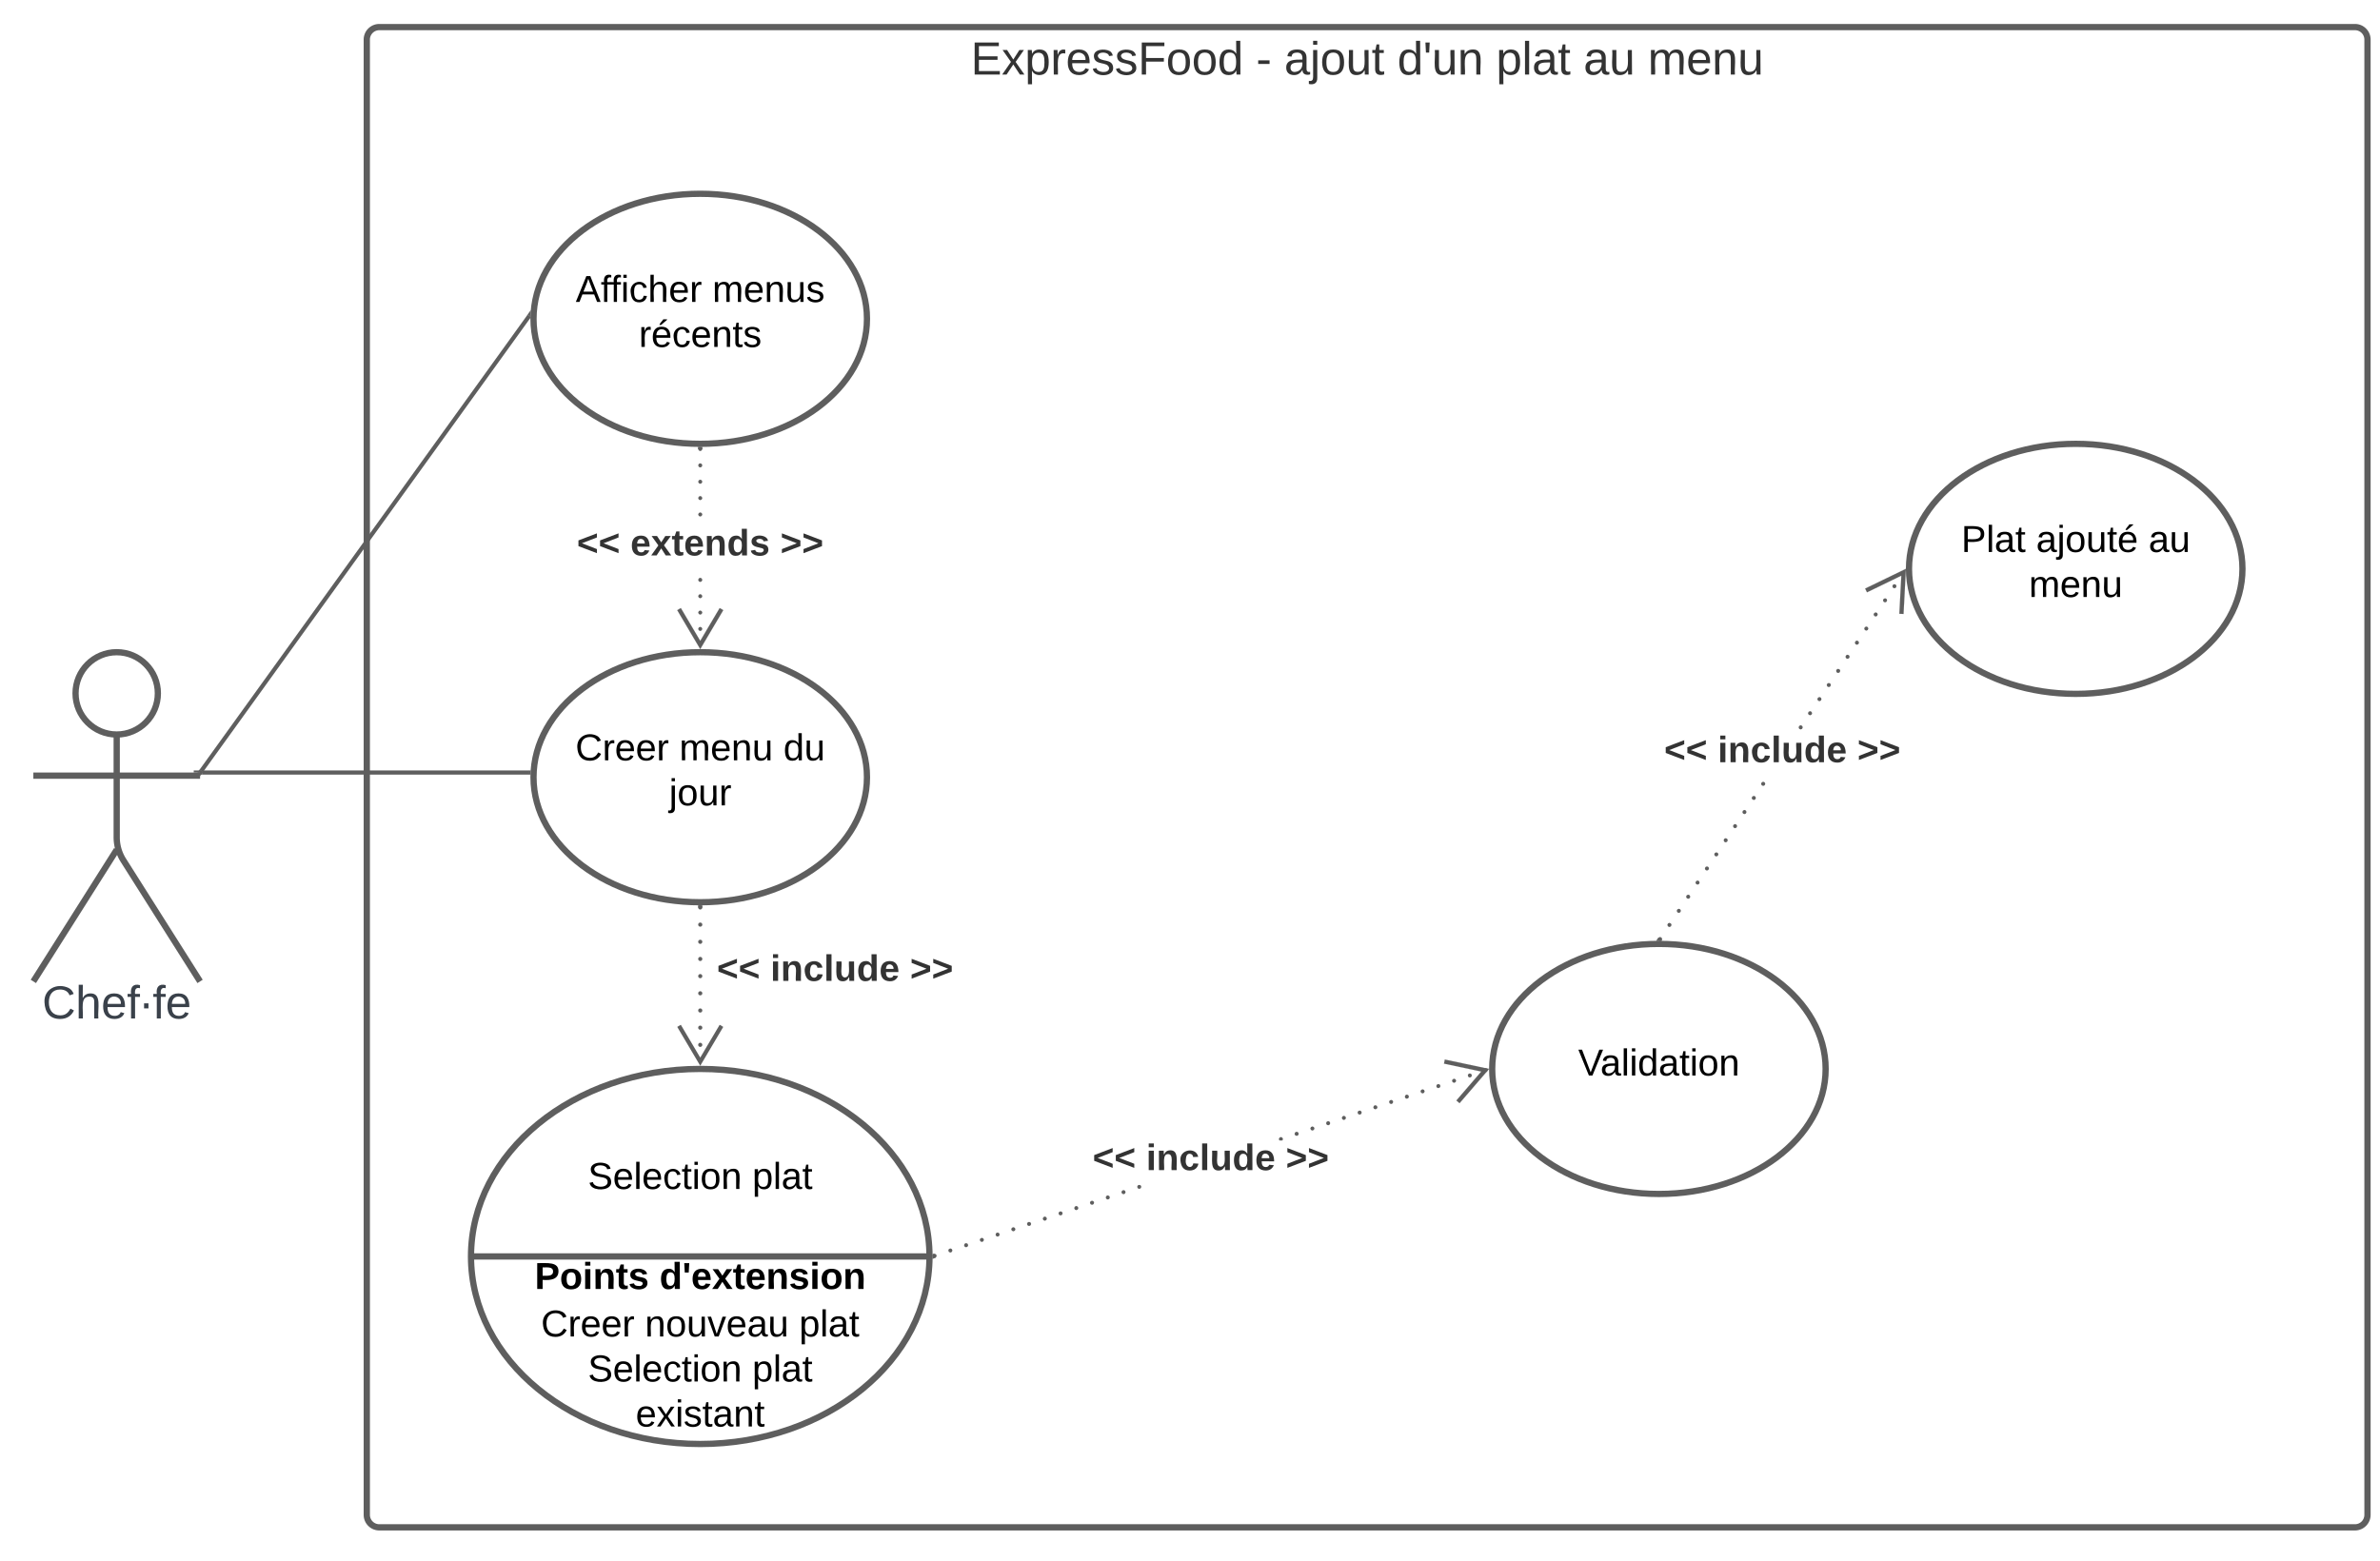 <svg xmlns="http://www.w3.org/2000/svg" xmlns:xlink="http://www.w3.org/1999/xlink" xmlns:lucid="lucid" width="1142" height="749"><g transform="translate(-64 -87)" lucid:page-tab-id="0_0"><path d="M0 0h1870.87v1322.84H0z" fill="#fff"/><path d="M240 106a6 6 0 0 1 6-6h948a6 6 0 0 1 6 6v708a6 6 0 0 1-6 6H246a6 6 0 0 1-6-6z" stroke="#5e5e5e" stroke-width="3" fill-opacity="0"/><use xlink:href="#a" transform="matrix(1,0,0,1,245,105) translate(284.815 17.778)"/><use xlink:href="#b" transform="matrix(1,0,0,1,245,105) translate(421.728 17.778)"/><use xlink:href="#c" transform="matrix(1,0,0,1,245,105) translate(435.247 17.778)"/><use xlink:href="#d" transform="matrix(1,0,0,1,245,105) translate(489.506 17.778)"/><use xlink:href="#e" transform="matrix(1,0,0,1,245,105) translate(536.914 17.778)"/><use xlink:href="#f" transform="matrix(1,0,0,1,245,105) translate(578.827 17.778)"/><use xlink:href="#g" transform="matrix(1,0,0,1,245,105) translate(609.691 17.778)"/><path d="M139.75 419.75c0 10.9-8.84 19.75-19.75 19.75-10.9 0-19.75-8.84-19.75-19.75 0-10.9 8.84-19.75 19.75-19.75 10.9 0 19.75 8.84 19.75 19.75z" stroke="#5e5e5e" stroke-width="3" fill="#fff"/><path d="M120 439.5v49.3a20.7 20.7 0 0 0 3.2 11.07L160 558m-40-63.2L80 558m0-98.75h80" stroke="#5e5e5e" stroke-width="3" fill="none"/><path d="M80 406a6 6 0 0 1 6-6h68a6 6 0 0 1 6 6v168a6 6 0 0 1-6 6H86a6 6 0 0 1-6-6z" fill="none"/><use xlink:href="#h" transform="matrix(1,0,0,1,0,558) translate(84.228 17.778)"/><path d="M480 240c0 33.14-35.82 60-80 60s-80-26.86-80-60 35.82-60 80-60 80 26.86 80 60z" stroke="#5e5e5e" stroke-width="3" fill="#fff"/><use xlink:href="#i" transform="matrix(1,0,0,1,320,180) translate(20.255 51.9)"/><use xlink:href="#j" transform="matrix(1,0,0,1,320,180) translate(85.805 51.9)"/><use xlink:href="#k" transform="matrix(1,0,0,1,320,180) translate(50.53 73.5)"/><path d="M480 460c0 33.14-35.82 60-80 60s-80-26.86-80-60 35.82-60 80-60 80 26.86 80 60z" stroke="#5e5e5e" stroke-width="3" fill="#fff"/><use xlink:href="#l" transform="matrix(1,0,0,1,320,400) translate(20.105 51.9)"/><use xlink:href="#m" transform="matrix(1,0,0,1,320,400) translate(69.955 51.9)"/><use xlink:href="#n" transform="matrix(1,0,0,1,320,400) translate(119.905 51.9)"/><use xlink:href="#o" transform="matrix(1,0,0,1,320,400) translate(65.055 73.5)"/><path d="M160.6 456.94L318 238.56" stroke="#5e5e5e" stroke-width="2" fill="none"/><path d="M159.06 460.77l-.03-.02h.04zm2.35-3.27l-1.4 1.96v-1.7h-1.23l1.02-1.43zM318.6 237.04l-.07 1.95-1.37-1 1.54-2.15z" stroke="#5e5e5e" stroke-width=".05" fill="#5e5e5e"/><path d="M161 457.75h156.57" stroke="#5e5e5e" stroke-width="2" fill="none"/><path d="M161.03 458.75H160v-1h-3v-1h4.03zM318.6 457.05l-.06 1.7h-1v-2h1.08z" stroke="#5e5e5e" stroke-width=".05" fill="#5e5e5e"/><path d="M400.7 388.13l.3.7-.3.7-.7.3-.7-.3-.3-.7.3-.7.7-.3zm0-7.85l.3.7-.3.7-.7.3-.7-.3-.3-.7.3-.7.7-.3zm0-7.85l.3.7-.3.7-.7.3-.7-.3-.3-.7.3-.7.7-.3zm0-7.85l.3.7-.3.72-.7.3-.7-.3-.3-.7.3-.72.7-.3zm0-31.4l.3.7-.3.72-.7.3-.7-.3-.3-.7.3-.7.7-.3zm0-7.84l.3.7-.3.7-.7.3-.7-.3-.3-.7.3-.7.7-.3zm0-7.85l.3.7-.3.7-.7.3-.7-.3-.3-.7.3-.7.7-.3zm0-7.86l.3.7-.3.72-.7.3-.7-.3-.3-.7.3-.72.7-.3zm0-7.85l.3.7-.3.7-.7.3-.7-.3-.3-.7.3-.7.7-.3z" fill="#5e5e5e"/><path d="M399.98 301.5h.95l.07 1.03h-2v-1.06z" fill="#5e5e5e"/><path d="M399.98 301.48h.98l.07 1.07h-2.05v-1.1zm-.96 1.02h1.95l-.06-.98H400l-.96-.02zM411.04 379.83L400 398.5l-11.04-18.67 1.72-1.02 9.32 15.77 9.32-15.76z" stroke="#5e5e5e" stroke-width=".05" fill="#5e5e5e"/><use xlink:href="#p" transform="matrix(1,0,0,1,340.815,339.333) translate(0.005 14.222)"/><use xlink:href="#q" transform="matrix(1,0,0,1,340.815,339.333) translate(25.684 14.222)"/><use xlink:href="#r" transform="matrix(1,0,0,1,340.815,339.333) translate(97.635 14.222)"/><path d="M940 600c0 33.14-35.82 60-80 60s-80-26.86-80-60 35.82-60 80-60 80 26.86 80 60z" stroke="#5e5e5e" stroke-width="3" fill="#fff"/><use xlink:href="#s" transform="matrix(1,0,0,1,780,540) translate(41.255 63.15)"/><path d="M401 522.5c0 .55-.45 1-1 1s-1-.45-1-1 .45-1 1-1 1 .45 1 1zm0 8.24c0 .55-.45 1-1 1s-1-.45-1-1 .45-1 1-1 1 .45 1 1zm0 8.25c0 .54-.45 1-1 1s-1-.46-1-1c0-.57.45-1 1-1s1 .43 1 1zm0 8.23c0 .55-.45 1-1 1s-1-.45-1-1c0-.56.45-1 1-1s1 .44 1 1zm0 8.24c0 .55-.45 1-1 1s-1-.45-1-1 .45-1 1-1 1 .45 1 1zm0 8.24c0 .56-.45 1-1 1s-1-.44-1-1c0-.54.45-1 1-1s1 .46 1 1zm0 8.25c0 .56-.45 1-1 1s-1-.44-1-1c0-.55.45-1 1-1s1 .45 1 1zm0 8.25c0 .55-.45 1-1 1s-1-.45-1-1c0-.56.45-1 1-1s1 .44 1 1zm0 8.24c0 .55-.45 1-1 1s-1-.45-1-1 .45-1 1-1 1 .45 1 1z" fill="#5e5e5e"/><path d="M399.98 521.5H401v1.03h-2v-1.06z" stroke="#5e5e5e" stroke-width=".05" fill="#5e5e5e"/><path d="M389.82 579.32l10.18 17.2 10.18-17.2" stroke="#5e5e5e" stroke-width="2" fill="none"/><use xlink:href="#p" transform="matrix(1,0,0,1,408,543.512) translate(0.005 14.222)"/><use xlink:href="#t" transform="matrix(1,0,0,1,408,543.512) translate(25.684 14.222)"/><use xlink:href="#r" transform="matrix(1,0,0,1,408,543.512) translate(92.696 14.222)"/><path d="M1140 360c0 33.14-35.82 60-80 60s-80-26.86-80-60 35.82-60 80-60 80 26.86 80 60z" stroke="#5e5e5e" stroke-width="3" fill="#fff"/><use xlink:href="#u" transform="matrix(1,0,0,1,980,300) translate(25.055 51.9)"/><use xlink:href="#v" transform="matrix(1,0,0,1,980,300) translate(61.005 51.9)"/><use xlink:href="#w" transform="matrix(1,0,0,1,980,300) translate(114.955 51.9)"/><use xlink:href="#x" transform="matrix(1,0,0,1,980,300) translate(57.53 73.5)"/><path d="M861.26 536.96l.3.7-.3.7-.7.3-.7-.3-.3-.7.3-.7.7-.3zm4.5-6.78l.3.7-.3.72-.7.3-.72-.3-.3-.7.3-.72.7-.3zm4.5-6.77l.3.72-.3.7-.7.3-.72-.3-.3-.7.3-.7.7-.3zm4.5-6.76l.3.7-.3.7-.7.3-.72-.3-.3-.7.3-.7.7-.3zm4.5-6.78l.28.7-.3.7-.7.3-.7-.3-.3-.7.3-.7.7-.3zm4.5-6.78l.28.7-.3.72-.7.3-.7-.3-.3-.7.3-.72.7-.3zm4.5-6.77l.28.72-.3.7-.7.3-.7-.3-.3-.7.3-.7.7-.3zm4.48-6.77l.3.7-.3.72-.7.3-.7-.3-.3-.7.3-.72.7-.3zm4.5-6.77l.3.7-.3.7-.7.3-.7-.3-.3-.7.3-.7.7-.3zm4.5-6.78l.3.7-.3.72-.7.3-.7-.3-.3-.7.3-.72.7-.3zm4.5-6.77l.3.72-.3.7-.7.3-.72-.3-.3-.7.3-.7.7-.3zm4.5-6.77l.3.7-.3.72-.7.3-.72-.3-.3-.7.3-.72.7-.3zm18-27.1l.28.7-.3.72-.7.3-.7-.3-.3-.7.3-.72.7-.3zm4.48-6.77l.3.7-.3.7-.7.3-.7-.3-.3-.7.3-.7.7-.3zm4.5-6.78l.3.7-.3.72-.7.3-.7-.3-.3-.7.3-.72.7-.3zm4.5-6.77l.3.7-.3.72-.7.3-.72-.3-.3-.7.3-.7.7-.3zm4.5-6.77l.3.7-.3.72-.7.3-.72-.3-.3-.7.3-.72.7-.3zm4.5-6.77l.3.7-.3.7-.7.3-.72-.3-.3-.7.3-.7.7-.3zm4.5-6.78l.3.7-.3.72-.7.3-.72-.3-.3-.7.3-.72.7-.3zm4.5-6.77l.28.72-.3.7-.7.3-.7-.3-.3-.7.3-.7.7-.3zm4.5-6.77l.28.7-.3.72-.7.3-.7-.3-.3-.7.3-.72.7-.3zm4.5-6.77l.28.7-.3.7-.7.3-.7-.3-.3-.7.3-.7.7-.3zm4.48-6.78l.3.7-.3.72-.7.3-.7-.3-.3-.7.3-.72.7-.3z" fill="#5e5e5e"/><path d="M861.4 538.2l-.22.34-1.16-.04h-1.23l.93-1.4z" fill="#5e5e5e"/><path d="M861.43 538.2l-.24.36-1.18-.03h-1.28l1-1.47zm-2.6.3l.24-.02h.95l1.14.03.2-.3-1.62-1.07zM977.37 381.66l-2-.1.96-18.3-16.48 8-.88-1.8L978.5 360z" stroke="#5e5e5e" stroke-width=".05" fill="#5e5e5e"/><g><use xlink:href="#p" transform="matrix(1,0,0,1,862.534,438.583) translate(0.005 14.222)"/><use xlink:href="#t" transform="matrix(1,0,0,1,862.534,438.583) translate(25.684 14.222)"/><use xlink:href="#r" transform="matrix(1,0,0,1,862.534,438.583) translate(92.696 14.222)"/></g><path d="M510 690c0 49.7-49.25 90-110 90s-110-40.3-110-90 49.25-90 110-90 110 40.3 110 90zm-220 0h220" stroke="#5e5e5e" stroke-width="3" fill="#fff"/><g><use xlink:href="#y" transform="matrix(1,0,0,1,323,618) translate(23.075 39.6)"/><use xlink:href="#z" transform="matrix(1,0,0,1,323,618) translate(101.975 39.6)"/></g><g><use xlink:href="#A" transform="matrix(1,0,0,1,323,714) translate(0.6 14.4)"/><use xlink:href="#B" transform="matrix(1,0,0,1,323,714) translate(50.45 14.4)"/><use xlink:href="#C" transform="matrix(1,0,0,1,323,714) translate(124.45 14.4)"/><use xlink:href="#y" transform="matrix(1,0,0,1,323,714) translate(23.075 36)"/><use xlink:href="#D" transform="matrix(1,0,0,1,323,714) translate(101.975 36)"/><use xlink:href="#E" transform="matrix(1,0,0,1,323,714) translate(46.025 57.6)"/><use xlink:href="#F" transform="matrix(1,0,0,1,323,714) translate(77 79.2)"/></g><g><use xlink:href="#G" transform="matrix(1,0,0,1,290,690) translate(30.575 15.6)"/><use xlink:href="#H" transform="matrix(1,0,0,1,290,690) translate(90.425 15.6)"/></g><path d="M513.15 688.97l.3.7-.3.72-.7.28-.7-.3-.3-.7.3-.7.7-.3zm7.56-2.54l.3.7-.3.7-.7.3-.7-.3-.3-.7.3-.7.7-.3zm7.56-2.55l.3.7-.3.72-.7.3-.7-.3-.3-.7.3-.72.7-.3zm7.55-2.54l.3.7-.3.7-.7.3-.7-.3-.3-.7.3-.7.7-.3zm7.56-2.55l.3.7-.3.7-.7.3-.7-.3-.3-.7.3-.7.7-.3zm7.56-2.55l.3.7-.3.7-.7.3-.72-.3-.3-.7.3-.7.7-.3zm7.55-2.55l.3.7-.3.7-.7.3-.72-.3-.3-.7.3-.7.7-.3zm7.55-2.55l.3.7-.3.72-.7.3-.7-.3-.3-.7.3-.72.7-.3zm7.55-2.54l.3.72-.3.7-.7.3-.7-.3-.3-.7.3-.7.7-.3zm7.55-2.54l.3.7-.3.72-.7.3-.7-.3-.3-.7.3-.72.7-.3zm7.56-2.54l.3.7-.3.7-.7.3-.72-.3-.3-.7.3-.7.7-.3zm7.55-2.55l.3.7-.3.72-.7.28-.7-.3-.3-.7.3-.7.7-.3zm7.55-2.55l.3.7-.3.72-.7.3-.7-.3-.3-.7.3-.72.7-.3zm7.55-2.54l.3.7-.3.7-.7.3-.7-.3-.3-.7.3-.7.5-.2h.4zm67.97-22.9l.3.7-.27.65h-1.46l-.27-.66.3-.7.7-.3zm7.56-2.56l.3.7-.3.72-.7.3-.72-.3-.3-.7.3-.72.7-.3zm7.55-2.54l.3.7-.3.7-.7.3-.7-.3-.3-.7.3-.7.7-.3zm7.56-2.55l.3.7-.3.72-.7.3-.7-.3-.3-.7.3-.72.7-.3zm7.55-2.55l.3.7-.3.72-.7.3-.7-.3-.3-.7.3-.72.7-.3zm7.57-2.54l.3.7-.3.7-.7.3-.72-.3-.3-.7.3-.7.7-.3zm7.55-2.55l.3.7-.3.7-.7.3-.72-.3-.3-.7.3-.7.7-.3zm7.55-2.55l.3.7-.3.7-.7.3-.7-.3-.3-.7.3-.7.7-.3zm7.55-2.55l.3.7-.3.72-.7.3-.7-.3-.3-.7.3-.72.7-.3zm7.55-2.54l.3.7-.3.7-.7.3-.7-.3-.3-.7.3-.7.7-.3zm7.56-2.55l.3.72-.3.7-.7.3-.72-.3-.28-.7.3-.7.7-.3zm7.55-2.53l.3.7-.3.7-.7.3-.7-.3-.3-.7.3-.7.7-.3zm7.55-2.55l.3.7-.3.7-.7.3-.7-.3-.3-.7.3-.7.7-.3zm7.55-2.55l.3.7-.3.72-.7.28-.7-.3-.3-.7.3-.7.7-.3z" fill="#5e5e5e"/><path d="M512.8 690.62l-1.32.44.02-1.05v-1.05l.65-.23z" fill="#5e5e5e"/><path d="M512.82 690.64l-1.37.46.03-1.1-.02-1.07.7-.24zm-1.3-1.67V690l-.02 1.03 1.26-.43-.62-1.84zM778.5 600l-14.16 16.43-1.52-1.3 11.96-13.88-17.9-3.8.4-1.95z" stroke="#5e5e5e" stroke-width=".05" fill="#5e5e5e"/><g><use xlink:href="#p" transform="matrix(1,0,0,1,588.284,634.333) translate(0.005 14.222)"/><use xlink:href="#t" transform="matrix(1,0,0,1,588.284,634.333) translate(25.684 14.222)"/><use xlink:href="#r" transform="matrix(1,0,0,1,588.284,634.333) translate(92.696 14.222)"/></g><defs><path fill="#333" d="M30 0v-248h187v28H63v79h144v27H63v87h162V0H30" id="I"/><path fill="#333" d="M141 0L90-78 38 0H4l68-98-65-92h35l48 74 47-74h35l-64 92 68 98h-35" id="J"/><path fill="#333" d="M115-194c55 1 70 41 70 98S169 2 115 4C84 4 66-9 55-30l1 105H24l-1-265h31l2 30c10-21 28-34 59-34zm-8 174c40 0 45-34 45-75s-6-73-45-74c-42 0-51 32-51 76 0 43 10 73 51 73" id="K"/><path fill="#333" d="M114-163C36-179 61-72 57 0H25l-1-190h30c1 12-1 29 2 39 6-27 23-49 58-41v29" id="L"/><path fill="#333" d="M100-194c63 0 86 42 84 106H49c0 40 14 67 53 68 26 1 43-12 49-29l28 8c-11 28-37 45-77 45C44 4 14-33 15-96c1-61 26-98 85-98zm52 81c6-60-76-77-97-28-3 7-6 17-6 28h103" id="M"/><path fill="#333" d="M135-143c-3-34-86-38-87 0 15 53 115 12 119 90S17 21 10-45l28-5c4 36 97 45 98 0-10-56-113-15-118-90-4-57 82-63 122-42 12 7 21 19 24 35" id="N"/><path fill="#333" d="M63-220v92h138v28H63V0H30v-248h175v28H63" id="O"/><path fill="#333" d="M100-194c62-1 85 37 85 99 1 63-27 99-86 99S16-35 15-95c0-66 28-99 85-99zM99-20c44 1 53-31 53-75 0-43-8-75-51-75s-53 32-53 75 10 74 51 75" id="P"/><path fill="#333" d="M85-194c31 0 48 13 60 33l-1-100h32l1 261h-30c-2-10 0-23-3-31C134-8 116 4 85 4 32 4 16-35 15-94c0-66 23-100 70-100zm9 24c-40 0-46 34-46 75 0 40 6 74 45 74 42 0 51-32 51-76 0-42-9-74-50-73" id="Q"/><g id="a"><use transform="matrix(0.062,0,0,0.062,0,0)" xlink:href="#I"/><use transform="matrix(0.062,0,0,0.062,14.815,0)" xlink:href="#J"/><use transform="matrix(0.062,0,0,0.062,25.926,0)" xlink:href="#K"/><use transform="matrix(0.062,0,0,0.062,38.272,0)" xlink:href="#L"/><use transform="matrix(0.062,0,0,0.062,45.617,0)" xlink:href="#M"/><use transform="matrix(0.062,0,0,0.062,57.963,0)" xlink:href="#N"/><use transform="matrix(0.062,0,0,0.062,69.074,0)" xlink:href="#N"/><use transform="matrix(0.062,0,0,0.062,80.185,0)" xlink:href="#O"/><use transform="matrix(0.062,0,0,0.062,93.704,0)" xlink:href="#P"/><use transform="matrix(0.062,0,0,0.062,106.049,0)" xlink:href="#P"/><use transform="matrix(0.062,0,0,0.062,118.395,0)" xlink:href="#Q"/></g><path fill="#333" d="M16-82v-28h88v28H16" id="R"/><use transform="matrix(0.062,0,0,0.062,0,0)" xlink:href="#R" id="b"/><path fill="#333" d="M141-36C126-15 110 5 73 4 37 3 15-17 15-53c-1-64 63-63 125-63 3-35-9-54-41-54-24 1-41 7-42 31l-33-3c5-37 33-52 76-52 45 0 72 20 72 64v82c-1 20 7 32 28 27v20c-31 9-61-2-59-35zM48-53c0 20 12 33 32 33 41-3 63-29 60-74-43 2-92-5-92 41" id="S"/><path fill="#333" d="M24-231v-30h32v30H24zM-9 49c24 4 33-6 33-30v-209h32V24c2 40-23 58-65 49V49" id="T"/><path fill="#333" d="M84 4C-5 8 30-112 23-190h32v120c0 31 7 50 39 49 72-2 45-101 50-169h31l1 190h-30c-1-10 1-25-2-33-11 22-28 36-60 37" id="U"/><path fill="#333" d="M59-47c-2 24 18 29 38 22v24C64 9 27 4 27-40v-127H5v-23h24l9-43h21v43h35v23H59v120" id="V"/><g id="c"><use transform="matrix(0.062,0,0,0.062,0,0)" xlink:href="#S"/><use transform="matrix(0.062,0,0,0.062,12.346,0)" xlink:href="#T"/><use transform="matrix(0.062,0,0,0.062,17.222,0)" xlink:href="#P"/><use transform="matrix(0.062,0,0,0.062,29.568,0)" xlink:href="#U"/><use transform="matrix(0.062,0,0,0.062,41.914,0)" xlink:href="#V"/></g><path fill="#333" d="M47-170H22l-4-78h33" id="W"/><path fill="#333" d="M117-194c89-4 53 116 60 194h-32v-121c0-31-8-49-39-48C34-167 62-67 57 0H25l-1-190h30c1 10-1 24 2 32 11-22 29-35 61-36" id="X"/><g id="d"><use transform="matrix(0.062,0,0,0.062,0,0)" xlink:href="#Q"/><use transform="matrix(0.062,0,0,0.062,12.346,0)" xlink:href="#W"/><use transform="matrix(0.062,0,0,0.062,16.543,0)" xlink:href="#U"/><use transform="matrix(0.062,0,0,0.062,28.889,0)" xlink:href="#X"/></g><path fill="#333" d="M24 0v-261h32V0H24" id="Y"/><g id="e"><use transform="matrix(0.062,0,0,0.062,0,0)" xlink:href="#K"/><use transform="matrix(0.062,0,0,0.062,12.346,0)" xlink:href="#Y"/><use transform="matrix(0.062,0,0,0.062,17.222,0)" xlink:href="#S"/><use transform="matrix(0.062,0,0,0.062,29.568,0)" xlink:href="#V"/></g><g id="f"><use transform="matrix(0.062,0,0,0.062,0,0)" xlink:href="#S"/><use transform="matrix(0.062,0,0,0.062,12.346,0)" xlink:href="#U"/></g><path fill="#333" d="M210-169c-67 3-38 105-44 169h-31v-121c0-29-5-50-35-48C34-165 62-65 56 0H25l-1-190h30c1 10-1 24 2 32 10-44 99-50 107 0 11-21 27-35 58-36 85-2 47 119 55 194h-31v-121c0-29-5-49-35-48" id="Z"/><g id="g"><use transform="matrix(0.062,0,0,0.062,0,0)" xlink:href="#Z"/><use transform="matrix(0.062,0,0,0.062,18.457,0)" xlink:href="#M"/><use transform="matrix(0.062,0,0,0.062,30.802,0)" xlink:href="#X"/><use transform="matrix(0.062,0,0,0.062,43.148,0)" xlink:href="#U"/></g><path fill="#3a414a" d="M212-179c-10-28-35-45-73-45-59 0-87 40-87 99 0 60 29 101 89 101 43 0 62-24 78-52l27 14C228-24 195 4 139 4 59 4 22-46 18-125c-6-104 99-153 187-111 19 9 31 26 39 46" id="aa"/><path fill="#3a414a" d="M106-169C34-169 62-67 57 0H25v-261h32l-1 103c12-21 28-36 61-36 89 0 53 116 60 194h-32v-121c2-32-8-49-39-48" id="ab"/><path fill="#3a414a" d="M100-194c63 0 86 42 84 106H49c0 40 14 67 53 68 26 1 43-12 49-29l28 8c-11 28-37 45-77 45C44 4 14-33 15-96c1-61 26-98 85-98zm52 81c6-60-76-77-97-28-3 7-6 17-6 28h103" id="ac"/><path fill="#3a414a" d="M101-234c-31-9-42 10-38 44h38v23H63V0H32v-167H5v-23h27c-7-52 17-82 69-68v24" id="ad"/><path fill="#3a414a" d="M33-78v-39h34v39H33" id="ae"/><g id="h"><use transform="matrix(0.062,0,0,0.062,0,0)" xlink:href="#aa"/><use transform="matrix(0.062,0,0,0.062,15.988,0)" xlink:href="#ab"/><use transform="matrix(0.062,0,0,0.062,28.333,0)" xlink:href="#ac"/><use transform="matrix(0.062,0,0,0.062,40.679,0)" xlink:href="#ad"/><use transform="matrix(0.062,0,0,0.062,46.852,0)" xlink:href="#ae"/><use transform="matrix(0.062,0,0,0.062,53.025,0)" xlink:href="#ad"/><use transform="matrix(0.062,0,0,0.062,59.198,0)" xlink:href="#ac"/></g><path d="M205 0l-28-72H64L36 0H1l101-248h38L239 0h-34zm-38-99l-47-123c-12 45-31 82-46 123h93" id="af"/><path d="M101-234c-31-9-42 10-38 44h38v23H63V0H32v-167H5v-23h27c-7-52 17-82 69-68v24" id="ag"/><path d="M24-231v-30h32v30H24zM24 0v-190h32V0H24" id="ah"/><path d="M96-169c-40 0-48 33-48 73s9 75 48 75c24 0 41-14 43-38l32 2c-6 37-31 61-74 61-59 0-76-41-82-99-10-93 101-131 147-64 4 7 5 14 7 22l-32 3c-4-21-16-35-41-35" id="ai"/><path d="M106-169C34-169 62-67 57 0H25v-261h32l-1 103c12-21 28-36 61-36 89 0 53 116 60 194h-32v-121c2-32-8-49-39-48" id="aj"/><path d="M100-194c63 0 86 42 84 106H49c0 40 14 67 53 68 26 1 43-12 49-29l28 8c-11 28-37 45-77 45C44 4 14-33 15-96c1-61 26-98 85-98zm52 81c6-60-76-77-97-28-3 7-6 17-6 28h103" id="ak"/><path d="M114-163C36-179 61-72 57 0H25l-1-190h30c1 12-1 29 2 39 6-27 23-49 58-41v29" id="al"/><g id="i"><use transform="matrix(0.05,0,0,0.05,0,0)" xlink:href="#af"/><use transform="matrix(0.05,0,0,0.05,12,0)" xlink:href="#ag"/><use transform="matrix(0.05,0,0,0.05,16.65,0)" xlink:href="#ag"/><use transform="matrix(0.05,0,0,0.05,21.65,0)" xlink:href="#ah"/><use transform="matrix(0.05,0,0,0.05,25.6,0)" xlink:href="#ai"/><use transform="matrix(0.05,0,0,0.05,34.6,0)" xlink:href="#aj"/><use transform="matrix(0.05,0,0,0.05,44.6,0)" xlink:href="#ak"/><use transform="matrix(0.05,0,0,0.05,54.6,0)" xlink:href="#al"/></g><path d="M210-169c-67 3-38 105-44 169h-31v-121c0-29-5-50-35-48C34-165 62-65 56 0H25l-1-190h30c1 10-1 24 2 32 10-44 99-50 107 0 11-21 27-35 58-36 85-2 47 119 55 194h-31v-121c0-29-5-49-35-48" id="am"/><path d="M117-194c89-4 53 116 60 194h-32v-121c0-31-8-49-39-48C34-167 62-67 57 0H25l-1-190h30c1 10-1 24 2 32 11-22 29-35 61-36" id="an"/><path d="M84 4C-5 8 30-112 23-190h32v120c0 31 7 50 39 49 72-2 45-101 50-169h31l1 190h-30c-1-10 1-25-2-33-11 22-28 36-60 37" id="ao"/><path d="M135-143c-3-34-86-38-87 0 15 53 115 12 119 90S17 21 10-45l28-5c4 36 97 45 98 0-10-56-113-15-118-90-4-57 82-63 122-42 12 7 21 19 24 35" id="ap"/><g id="j"><use transform="matrix(0.05,0,0,0.05,0,0)" xlink:href="#am"/><use transform="matrix(0.05,0,0,0.05,14.95,0)" xlink:href="#ak"/><use transform="matrix(0.05,0,0,0.05,24.95,0)" xlink:href="#an"/><use transform="matrix(0.05,0,0,0.05,34.95,0)" xlink:href="#ao"/><use transform="matrix(0.05,0,0,0.05,44.95,0)" xlink:href="#ap"/></g><path d="M100-194c63 0 86 42 84 106H49c0 40 14 67 53 68 26 1 43-12 49-29l28 8c-11 28-37 45-77 45C44 4 14-33 15-96c1-61 26-98 85-98zm52 81c6-60-76-77-97-28-3 7-6 17-6 28h103zm-74-98c8-23 27-35 38-54h36v5l-58 49H78" id="aq"/><path d="M59-47c-2 24 18 29 38 22v24C64 9 27 4 27-40v-127H5v-23h24l9-43h21v43h35v23H59v120" id="ar"/><g id="k"><use transform="matrix(0.05,0,0,0.05,0,0)" xlink:href="#al"/><use transform="matrix(0.05,0,0,0.05,5.95,0)" xlink:href="#aq"/><use transform="matrix(0.05,0,0,0.05,15.95,0)" xlink:href="#ai"/><use transform="matrix(0.05,0,0,0.05,24.95,0)" xlink:href="#ak"/><use transform="matrix(0.05,0,0,0.05,34.95,0)" xlink:href="#an"/><use transform="matrix(0.05,0,0,0.05,44.95,0)" xlink:href="#ar"/><use transform="matrix(0.05,0,0,0.05,49.95,0)" xlink:href="#ap"/></g><path d="M212-179c-10-28-35-45-73-45-59 0-87 40-87 99 0 60 29 101 89 101 43 0 62-24 78-52l27 14C228-24 195 4 139 4 59 4 22-46 18-125c-6-104 99-153 187-111 19 9 31 26 39 46" id="as"/><g id="l"><use transform="matrix(0.05,0,0,0.05,0,0)" xlink:href="#as"/><use transform="matrix(0.05,0,0,0.05,12.95,0)" xlink:href="#al"/><use transform="matrix(0.05,0,0,0.05,18.9,0)" xlink:href="#ak"/><use transform="matrix(0.05,0,0,0.05,28.9,0)" xlink:href="#ak"/><use transform="matrix(0.05,0,0,0.05,38.9,0)" xlink:href="#al"/></g><g id="m"><use transform="matrix(0.05,0,0,0.05,0,0)" xlink:href="#am"/><use transform="matrix(0.05,0,0,0.05,14.95,0)" xlink:href="#ak"/><use transform="matrix(0.05,0,0,0.05,24.95,0)" xlink:href="#an"/><use transform="matrix(0.05,0,0,0.05,34.95,0)" xlink:href="#ao"/></g><path d="M85-194c31 0 48 13 60 33l-1-100h32l1 261h-30c-2-10 0-23-3-31C134-8 116 4 85 4 32 4 16-35 15-94c0-66 23-100 70-100zm9 24c-40 0-46 34-46 75 0 40 6 74 45 74 42 0 51-32 51-76 0-42-9-74-50-73" id="at"/><g id="n"><use transform="matrix(0.05,0,0,0.05,0,0)" xlink:href="#at"/><use transform="matrix(0.05,0,0,0.05,10,0)" xlink:href="#ao"/></g><path d="M24-231v-30h32v30H24zM-9 49c24 4 33-6 33-30v-209h32V24c2 40-23 58-65 49V49" id="au"/><path d="M100-194c62-1 85 37 85 99 1 63-27 99-86 99S16-35 15-95c0-66 28-99 85-99zM99-20c44 1 53-31 53-75 0-43-8-75-51-75s-53 32-53 75 10 74 51 75" id="av"/><g id="o"><use transform="matrix(0.05,0,0,0.05,0,0)" xlink:href="#au"/><use transform="matrix(0.05,0,0,0.05,3.95,0)" xlink:href="#av"/><use transform="matrix(0.05,0,0,0.05,13.95,0)" xlink:href="#ao"/><use transform="matrix(0.05,0,0,0.05,23.95,0)" xlink:href="#al"/></g><path fill="#333" d="M15-91v-56l181-69v40L49-119l147 57v40" id="aw"/><g id="p"><use transform="matrix(0.049,0,0,0.049,0,0)" xlink:href="#aw"/><use transform="matrix(0.049,0,0,0.049,10.37,0)" xlink:href="#aw"/></g><path fill="#333" d="M185-48c-13 30-37 53-82 52C43 2 14-33 14-96s30-98 90-98c62 0 83 45 84 108H66c0 31 8 55 39 56 18 0 30-7 34-22zm-45-69c5-46-57-63-70-21-2 6-4 13-4 21h74" id="ax"/><path fill="#333" d="M144 0l-44-69L55 0H2l70-98-66-92h53l41 62 40-62h54l-67 91 71 99h-54" id="ay"/><path fill="#333" d="M115-3C79 11 28 4 28-45v-112H4v-33h27l15-45h31v45h36v33H77v99c-1 23 16 31 38 25v30" id="az"/><path fill="#333" d="M135-194c87-1 58 113 63 194h-50c-7-57 23-157-34-157-59 0-34 97-39 157H25l-1-190h47c2 12-1 28 3 38 12-26 28-41 61-42" id="aA"/><path fill="#333" d="M88-194c31-1 46 15 58 34l-1-101h50l1 261h-48c-2-10 0-23-3-31C134-8 116 4 84 4 32 4 16-41 15-95c0-56 19-97 73-99zm17 164c33 0 40-30 41-66 1-37-9-64-41-64s-38 30-39 65c0 43 13 65 39 65" id="aB"/><path fill="#333" d="M137-138c1-29-70-34-71-4 15 46 118 7 119 86 1 83-164 76-172 9l43-7c4 19 20 25 44 25 33 8 57-30 24-41C81-84 22-81 20-136c-2-80 154-74 161-7" id="aC"/><g id="q"><use transform="matrix(0.049,0,0,0.049,0,0)" xlink:href="#ax"/><use transform="matrix(0.049,0,0,0.049,9.877,0)" xlink:href="#ay"/><use transform="matrix(0.049,0,0,0.049,19.753,0)" xlink:href="#az"/><use transform="matrix(0.049,0,0,0.049,25.63,0)" xlink:href="#ax"/><use transform="matrix(0.049,0,0,0.049,35.506,0)" xlink:href="#aA"/><use transform="matrix(0.049,0,0,0.049,46.321,0)" xlink:href="#aB"/><use transform="matrix(0.049,0,0,0.049,57.136,0)" xlink:href="#aC"/></g><path fill="#333" d="M15-22v-40l146-57-146-57v-40l181 69v56" id="aD"/><g id="r"><use transform="matrix(0.049,0,0,0.049,0,0)" xlink:href="#aD"/><use transform="matrix(0.049,0,0,0.049,10.37,0)" xlink:href="#aD"/></g><path d="M137 0h-34L2-248h35l83 218 83-218h36" id="aE"/><path d="M141-36C126-15 110 5 73 4 37 3 15-17 15-53c-1-64 63-63 125-63 3-35-9-54-41-54-24 1-41 7-42 31l-33-3c5-37 33-52 76-52 45 0 72 20 72 64v82c-1 20 7 32 28 27v20c-31 9-61-2-59-35zM48-53c0 20 12 33 32 33 41-3 63-29 60-74-43 2-92-5-92 41" id="aF"/><path d="M24 0v-261h32V0H24" id="aG"/><g id="s"><use transform="matrix(0.05,0,0,0.05,0,0)" xlink:href="#aE"/><use transform="matrix(0.05,0,0,0.05,10.65,0)" xlink:href="#aF"/><use transform="matrix(0.05,0,0,0.05,20.65,0)" xlink:href="#aG"/><use transform="matrix(0.05,0,0,0.05,24.6,0)" xlink:href="#ah"/><use transform="matrix(0.05,0,0,0.05,28.55,0)" xlink:href="#at"/><use transform="matrix(0.05,0,0,0.05,38.55,0)" xlink:href="#aF"/><use transform="matrix(0.05,0,0,0.05,48.55,0)" xlink:href="#ar"/><use transform="matrix(0.05,0,0,0.05,53.55,0)" xlink:href="#ah"/><use transform="matrix(0.05,0,0,0.05,57.5,0)" xlink:href="#av"/><use transform="matrix(0.05,0,0,0.05,67.5,0)" xlink:href="#an"/></g><path fill="#333" d="M25-224v-37h50v37H25zM25 0v-190h50V0H25" id="aH"/><path fill="#333" d="M190-63c-7 42-38 67-86 67-59 0-84-38-90-98-12-110 154-137 174-36l-49 2c-2-19-15-32-35-32-30 0-35 28-38 64-6 74 65 87 74 30" id="aI"/><path fill="#333" d="M25 0v-261h50V0H25" id="aJ"/><path fill="#333" d="M85 4C-2 5 27-109 22-190h50c7 57-23 150 33 157 60-5 35-97 40-157h50l1 190h-47c-2-12 1-28-3-38-12 25-28 42-61 42" id="aK"/><g id="t"><use transform="matrix(0.049,0,0,0.049,0,0)" xlink:href="#aH"/><use transform="matrix(0.049,0,0,0.049,4.938,0)" xlink:href="#aA"/><use transform="matrix(0.049,0,0,0.049,15.753,0)" xlink:href="#aI"/><use transform="matrix(0.049,0,0,0.049,25.63,0)" xlink:href="#aJ"/><use transform="matrix(0.049,0,0,0.049,30.568,0)" xlink:href="#aK"/><use transform="matrix(0.049,0,0,0.049,41.383,0)" xlink:href="#aB"/><use transform="matrix(0.049,0,0,0.049,52.198,0)" xlink:href="#ax"/></g><path d="M30-248c87 1 191-15 191 75 0 78-77 80-158 76V0H30v-248zm33 125c57 0 124 11 124-50 0-59-68-47-124-48v98" id="aL"/><g id="u"><use transform="matrix(0.05,0,0,0.05,0,0)" xlink:href="#aL"/><use transform="matrix(0.05,0,0,0.05,12,0)" xlink:href="#aG"/><use transform="matrix(0.05,0,0,0.05,15.95,0)" xlink:href="#aF"/><use transform="matrix(0.05,0,0,0.05,25.95,0)" xlink:href="#ar"/></g><g id="v"><use transform="matrix(0.05,0,0,0.05,0,0)" xlink:href="#aF"/><use transform="matrix(0.05,0,0,0.05,10,0)" xlink:href="#au"/><use transform="matrix(0.05,0,0,0.05,13.95,0)" xlink:href="#av"/><use transform="matrix(0.05,0,0,0.05,23.95,0)" xlink:href="#ao"/><use transform="matrix(0.05,0,0,0.05,33.95,0)" xlink:href="#ar"/><use transform="matrix(0.05,0,0,0.05,38.95,0)" xlink:href="#aq"/></g><g id="w"><use transform="matrix(0.05,0,0,0.05,0,0)" xlink:href="#aF"/><use transform="matrix(0.05,0,0,0.05,10,0)" xlink:href="#ao"/></g><g id="x"><use transform="matrix(0.05,0,0,0.05,0,0)" xlink:href="#am"/><use transform="matrix(0.05,0,0,0.05,14.95,0)" xlink:href="#ak"/><use transform="matrix(0.05,0,0,0.05,24.95,0)" xlink:href="#an"/><use transform="matrix(0.05,0,0,0.05,34.95,0)" xlink:href="#ao"/></g><path d="M185-189c-5-48-123-54-124 2 14 75 158 14 163 119 3 78-121 87-175 55-17-10-28-26-33-46l33-7c5 56 141 63 141-1 0-78-155-14-162-118-5-82 145-84 179-34 5 7 8 16 11 25" id="aM"/><g id="y"><use transform="matrix(0.05,0,0,0.05,0,0)" xlink:href="#aM"/><use transform="matrix(0.05,0,0,0.05,12,0)" xlink:href="#ak"/><use transform="matrix(0.05,0,0,0.05,22,0)" xlink:href="#aG"/><use transform="matrix(0.05,0,0,0.05,25.95,0)" xlink:href="#ak"/><use transform="matrix(0.05,0,0,0.05,35.95,0)" xlink:href="#ai"/><use transform="matrix(0.05,0,0,0.05,44.95,0)" xlink:href="#ar"/><use transform="matrix(0.05,0,0,0.05,49.95,0)" xlink:href="#ah"/><use transform="matrix(0.05,0,0,0.05,53.9,0)" xlink:href="#av"/><use transform="matrix(0.05,0,0,0.05,63.9,0)" xlink:href="#an"/></g><path d="M115-194c55 1 70 41 70 98S169 2 115 4C84 4 66-9 55-30l1 105H24l-1-265h31l2 30c10-21 28-34 59-34zm-8 174c40 0 45-34 45-75s-6-73-45-74c-42 0-51 32-51 76 0 43 10 73 51 73" id="aN"/><g id="z"><use transform="matrix(0.05,0,0,0.05,0,0)" xlink:href="#aN"/><use transform="matrix(0.05,0,0,0.05,10,0)" xlink:href="#aG"/><use transform="matrix(0.05,0,0,0.05,13.95,0)" xlink:href="#aF"/><use transform="matrix(0.05,0,0,0.05,23.95,0)" xlink:href="#ar"/></g><g id="A"><use transform="matrix(0.05,0,0,0.05,0,0)" xlink:href="#as"/><use transform="matrix(0.05,0,0,0.05,12.95,0)" xlink:href="#al"/><use transform="matrix(0.05,0,0,0.05,18.9,0)" xlink:href="#ak"/><use transform="matrix(0.05,0,0,0.05,28.9,0)" xlink:href="#ak"/><use transform="matrix(0.05,0,0,0.05,38.9,0)" xlink:href="#al"/></g><path d="M108 0H70L1-190h34L89-25l56-165h34" id="aO"/><g id="B"><use transform="matrix(0.05,0,0,0.05,0,0)" xlink:href="#an"/><use transform="matrix(0.05,0,0,0.05,10,0)" xlink:href="#av"/><use transform="matrix(0.05,0,0,0.05,20,0)" xlink:href="#ao"/><use transform="matrix(0.05,0,0,0.05,30,0)" xlink:href="#aO"/><use transform="matrix(0.05,0,0,0.05,39,0)" xlink:href="#ak"/><use transform="matrix(0.05,0,0,0.05,49,0)" xlink:href="#aF"/><use transform="matrix(0.05,0,0,0.05,59,0)" xlink:href="#ao"/></g><g id="C"><use transform="matrix(0.05,0,0,0.05,0,0)" xlink:href="#aN"/><use transform="matrix(0.05,0,0,0.05,10,0)" xlink:href="#aG"/><use transform="matrix(0.05,0,0,0.05,13.95,0)" xlink:href="#aF"/><use transform="matrix(0.05,0,0,0.05,23.95,0)" xlink:href="#ar"/></g><g id="D"><use transform="matrix(0.05,0,0,0.05,0,0)" xlink:href="#aN"/><use transform="matrix(0.05,0,0,0.05,10,0)" xlink:href="#aG"/><use transform="matrix(0.05,0,0,0.05,13.95,0)" xlink:href="#aF"/><use transform="matrix(0.05,0,0,0.05,23.95,0)" xlink:href="#ar"/></g><path d="M141 0L90-78 38 0H4l68-98-65-92h35l48 74 47-74h35l-64 92 68 98h-35" id="aP"/><g id="E"><use transform="matrix(0.05,0,0,0.05,0,0)" xlink:href="#ak"/><use transform="matrix(0.05,0,0,0.05,10,0)" xlink:href="#aP"/><use transform="matrix(0.05,0,0,0.05,19,0)" xlink:href="#ah"/><use transform="matrix(0.05,0,0,0.05,22.95,0)" xlink:href="#ap"/><use transform="matrix(0.05,0,0,0.05,31.95,0)" xlink:href="#ar"/><use transform="matrix(0.05,0,0,0.05,36.95,0)" xlink:href="#aF"/><use transform="matrix(0.05,0,0,0.05,46.95,0)" xlink:href="#an"/><use transform="matrix(0.05,0,0,0.05,56.95,0)" xlink:href="#ar"/></g><path d="M24-248c93 1 206-16 204 79-1 75-69 88-152 82V0H24v-248zm52 121c47 0 100 7 100-41 0-47-54-39-100-39v80" id="aQ"/><path d="M110-194c64 0 96 36 96 99 0 64-35 99-97 99-61 0-95-36-95-99 0-62 34-99 96-99zm-1 164c35 0 45-28 45-65 0-40-10-65-43-65-34 0-45 26-45 65 0 36 10 65 43 65" id="aR"/><path d="M25-224v-37h50v37H25zM25 0v-190h50V0H25" id="aS"/><path d="M135-194c87-1 58 113 63 194h-50c-7-57 23-157-34-157-59 0-34 97-39 157H25l-1-190h47c2 12-1 28 3 38 12-26 28-41 61-42" id="aT"/><path d="M115-3C79 11 28 4 28-45v-112H4v-33h27l15-45h31v45h36v33H77v99c-1 23 16 31 38 25v30" id="aU"/><path d="M137-138c1-29-70-34-71-4 15 46 118 7 119 86 1 83-164 76-172 9l43-7c4 19 20 25 44 25 33 8 57-30 24-41C81-84 22-81 20-136c-2-80 154-74 161-7" id="aV"/><g id="G"><use transform="matrix(0.05,0,0,0.05,0,0)" xlink:href="#aQ"/><use transform="matrix(0.05,0,0,0.05,12,0)" xlink:href="#aR"/><use transform="matrix(0.05,0,0,0.05,22.95,0)" xlink:href="#aS"/><use transform="matrix(0.05,0,0,0.05,27.95,0)" xlink:href="#aT"/><use transform="matrix(0.05,0,0,0.05,38.9,0)" xlink:href="#aU"/><use transform="matrix(0.05,0,0,0.05,44.85,0)" xlink:href="#aV"/></g><path d="M88-194c31-1 46 15 58 34l-1-101h50l1 261h-48c-2-10 0-23-3-31C134-8 116 4 84 4 32 4 16-41 15-95c0-56 19-97 73-99zm17 164c33 0 40-30 41-66 1-37-9-64-41-64s-38 30-39 65c0 43 13 65 39 65" id="aW"/><path d="M62-158H24l-5-90h48" id="aX"/><path d="M185-48c-13 30-37 53-82 52C43 2 14-33 14-96s30-98 90-98c62 0 83 45 84 108H66c0 31 8 55 39 56 18 0 30-7 34-22zm-45-69c5-46-57-63-70-21-2 6-4 13-4 21h74" id="aY"/><path d="M144 0l-44-69L55 0H2l70-98-66-92h53l41 62 40-62h54l-67 91 71 99h-54" id="aZ"/><g id="H"><use transform="matrix(0.05,0,0,0.05,0,0)" xlink:href="#aW"/><use transform="matrix(0.05,0,0,0.05,10.95,0)" xlink:href="#aX"/><use transform="matrix(0.05,0,0,0.05,15.2,0)" xlink:href="#aY"/><use transform="matrix(0.05,0,0,0.05,25.2,0)" xlink:href="#aZ"/><use transform="matrix(0.05,0,0,0.05,35.2,0)" xlink:href="#aU"/><use transform="matrix(0.05,0,0,0.05,41.15,0)" xlink:href="#aY"/><use transform="matrix(0.05,0,0,0.05,51.15,0)" xlink:href="#aT"/><use transform="matrix(0.05,0,0,0.05,62.1,0)" xlink:href="#aV"/><use transform="matrix(0.05,0,0,0.05,72.1,0)" xlink:href="#aS"/><use transform="matrix(0.05,0,0,0.05,77.1,0)" xlink:href="#aR"/><use transform="matrix(0.05,0,0,0.05,88.05,0)" xlink:href="#aT"/></g></defs></g></svg>